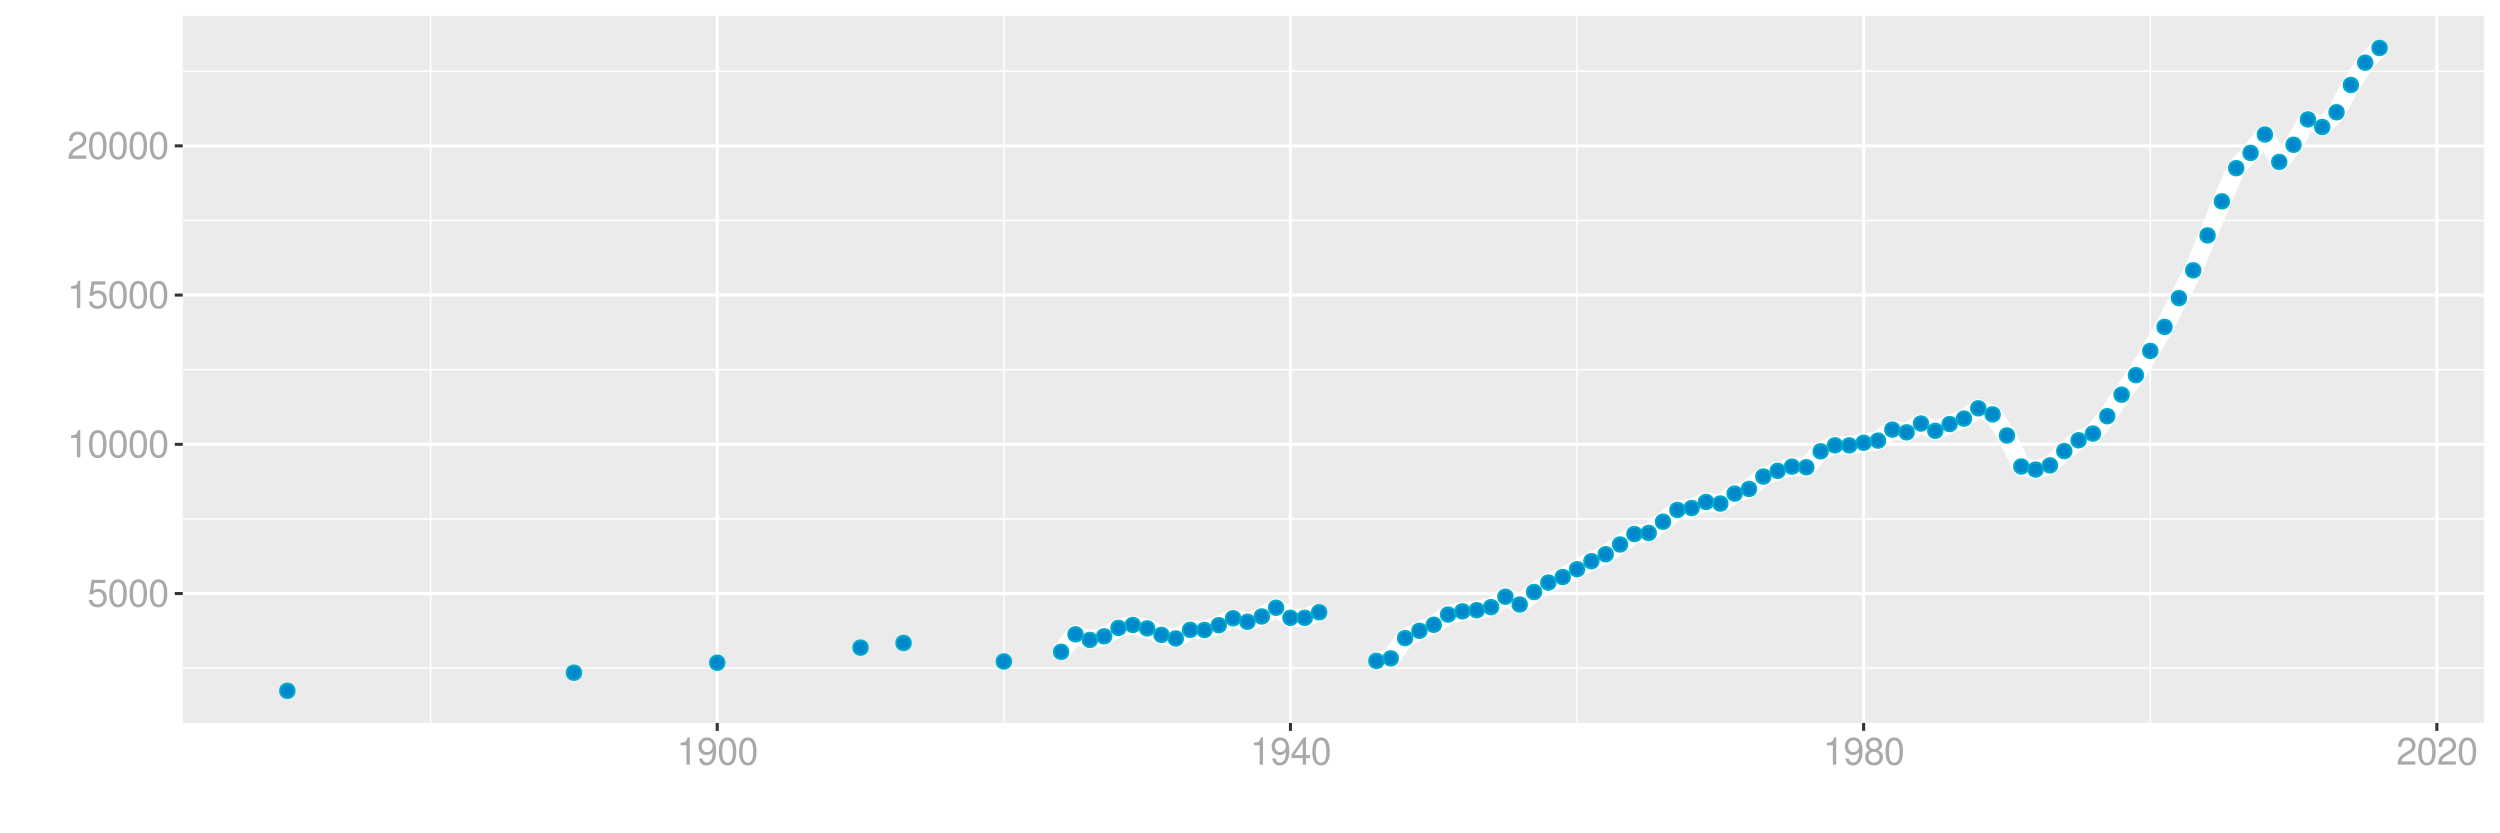 <?xml version="1.0" encoding="UTF-8"?>
<svg xmlns="http://www.w3.org/2000/svg" xmlns:xlink="http://www.w3.org/1999/xlink" width="864pt" height="288pt" viewBox="0 0 864 288" version="1.1">
<defs>
<g>
<symbol overflow="visible" id="glyph0-0">
<path style="stroke:none;" d=""/>
</symbol>
<symbol overflow="visible" id="glyph0-1">
<path style="stroke:none;" d="M 6.188 -9.219 L 1.438 -9.219 L 0.734 -4.203 L 1.797 -4.203 C 2.328 -4.844 2.766 -5.062 3.5 -5.062 C 4.734 -5.062 5.5 -4.219 5.5 -2.844 C 5.5 -1.516 4.734 -0.719 3.484 -0.719 C 2.484 -0.719 1.875 -1.219 1.594 -2.266 L 0.453 -2.266 C 0.609 -1.516 0.734 -1.141 1.016 -0.812 C 1.531 -0.109 2.469 0.297 3.516 0.297 C 5.375 0.297 6.672 -1.047 6.672 -3 C 6.672 -4.828 5.453 -6.078 3.688 -6.078 C 3.047 -6.078 2.516 -5.906 1.984 -5.516 L 2.359 -8.094 L 6.188 -8.094 Z M 6.188 -9.219 "/>
</symbol>
<symbol overflow="visible" id="glyph0-2">
<path style="stroke:none;" d="M 3.578 -9.406 C 2.719 -9.406 1.938 -9.016 1.453 -8.375 C 0.859 -7.547 0.562 -6.297 0.562 -4.547 C 0.562 -1.375 1.594 0.297 3.578 0.297 C 5.531 0.297 6.594 -1.375 6.594 -4.469 C 6.594 -6.297 6.312 -7.516 5.688 -8.375 C 5.219 -9.016 4.453 -9.406 3.578 -9.406 Z M 3.578 -8.391 C 4.812 -8.391 5.422 -7.125 5.422 -4.578 C 5.422 -1.891 4.828 -0.656 3.547 -0.656 C 2.344 -0.656 1.734 -1.953 1.734 -4.531 C 1.734 -7.125 2.344 -8.391 3.578 -8.391 Z M 3.578 -8.391 "/>
</symbol>
<symbol overflow="visible" id="glyph0-3">
<path style="stroke:none;" d="M 3.359 -6.688 L 3.359 0 L 4.516 0 L 4.516 -9.406 L 3.75 -9.406 C 3.359 -7.953 3.094 -7.766 1.328 -7.531 L 1.328 -6.688 Z M 3.359 -6.688 "/>
</symbol>
<symbol overflow="visible" id="glyph0-4">
<path style="stroke:none;" d="M 6.578 -1.125 L 1.734 -1.125 C 1.844 -1.906 2.266 -2.406 3.391 -3.094 L 4.688 -3.828 C 5.984 -4.531 6.641 -5.5 6.641 -6.656 C 6.641 -7.438 6.328 -8.156 5.781 -8.672 C 5.234 -9.172 4.562 -9.406 3.688 -9.406 C 2.516 -9.406 1.656 -8.984 1.141 -8.172 C 0.812 -7.688 0.672 -7.094 0.656 -6.156 L 1.797 -6.156 C 1.828 -6.781 1.906 -7.156 2.062 -7.469 C 2.359 -8.047 2.969 -8.391 3.656 -8.391 C 4.688 -8.391 5.469 -7.641 5.469 -6.625 C 5.469 -5.875 5.047 -5.219 4.219 -4.766 L 3.031 -4.062 C 1.109 -2.953 0.547 -2.062 0.438 -0.016 L 6.578 -0.016 Z M 6.578 -1.125 "/>
</symbol>
<symbol overflow="visible" id="glyph0-5">
<path style="stroke:none;" d="M 0.688 -2.141 C 0.906 -0.609 1.891 0.297 3.297 0.297 C 4.328 0.297 5.234 -0.188 5.781 -1.047 C 6.359 -1.969 6.609 -3.109 6.609 -4.812 C 6.609 -6.391 6.391 -7.391 5.844 -8.234 C 5.328 -9 4.531 -9.406 3.516 -9.406 C 1.75 -9.406 0.5 -8.094 0.5 -6.266 C 0.5 -4.531 1.656 -3.312 3.328 -3.312 C 4.203 -3.312 4.844 -3.625 5.438 -4.344 C 5.422 -2 4.688 -0.719 3.375 -0.719 C 2.578 -0.719 2.016 -1.234 1.828 -2.141 Z M 3.5 -8.391 C 4.562 -8.391 5.375 -7.5 5.375 -6.297 C 5.375 -5.141 4.594 -4.328 3.453 -4.328 C 2.359 -4.328 1.656 -5.109 1.656 -6.359 C 1.656 -7.547 2.438 -8.391 3.5 -8.391 Z M 3.5 -8.391 "/>
</symbol>
<symbol overflow="visible" id="glyph0-6">
<path style="stroke:none;" d="M 4.25 -2.281 L 4.25 0 L 5.391 0 L 5.391 -2.281 L 6.766 -2.281 L 6.766 -3.297 L 5.391 -3.297 L 5.391 -9.406 L 4.547 -9.406 L 0.359 -3.484 L 0.359 -2.281 Z M 4.25 -3.297 L 1.359 -3.297 L 4.25 -7.453 Z M 4.25 -3.297 "/>
</symbol>
<symbol overflow="visible" id="glyph0-7">
<path style="stroke:none;" d="M 5.078 -4.953 C 6.047 -5.531 6.344 -6 6.344 -6.891 C 6.344 -8.375 5.219 -9.406 3.578 -9.406 C 1.953 -9.406 0.812 -8.375 0.812 -6.906 C 0.812 -6 1.109 -5.547 2.047 -4.953 C 1 -4.422 0.484 -3.656 0.484 -2.609 C 0.484 -0.891 1.734 0.297 3.578 0.297 C 5.391 0.297 6.672 -0.891 6.672 -2.609 C 6.672 -3.656 6.156 -4.422 5.078 -4.953 Z M 3.578 -8.391 C 4.547 -8.391 5.172 -7.797 5.172 -6.859 C 5.172 -5.984 4.531 -5.391 3.578 -5.391 C 2.594 -5.391 1.969 -5.984 1.969 -6.891 C 1.969 -7.797 2.594 -8.391 3.578 -8.391 Z M 3.578 -4.438 C 4.719 -4.438 5.5 -3.672 5.5 -2.594 C 5.5 -1.453 4.734 -0.719 3.547 -0.719 C 2.438 -0.719 1.656 -1.484 1.656 -2.578 C 1.656 -3.688 2.422 -4.438 3.578 -4.438 Z M 3.578 -4.438 "/>
</symbol>
</g>
<clipPath id="clip1">
  <path d="M 63.152 5.48 L 858.523 5.48 L 858.523 249.852 L 63.152 249.852 Z M 63.152 5.48 "/>
</clipPath>
<clipPath id="clip2">
  <path d="M 63.152 230 L 858.523 230 L 858.523 232 L 63.152 232 Z M 63.152 230 "/>
</clipPath>
<clipPath id="clip3">
  <path d="M 63.152 179 L 858.523 179 L 858.523 180 L 63.152 180 Z M 63.152 179 "/>
</clipPath>
<clipPath id="clip4">
  <path d="M 63.152 127 L 858.523 127 L 858.523 129 L 63.152 129 Z M 63.152 127 "/>
</clipPath>
<clipPath id="clip5">
  <path d="M 63.152 75 L 858.523 75 L 858.523 77 L 63.152 77 Z M 63.152 75 "/>
</clipPath>
<clipPath id="clip6">
  <path d="M 63.152 24 L 858.523 24 L 858.523 25 L 63.152 25 Z M 63.152 24 "/>
</clipPath>
<clipPath id="clip7">
  <path d="M 148 5.48 L 150 5.48 L 150 249.852 L 148 249.852 Z M 148 5.48 "/>
</clipPath>
<clipPath id="clip8">
  <path d="M 346 5.48 L 348 5.48 L 348 249.852 L 346 249.852 Z M 346 5.48 "/>
</clipPath>
<clipPath id="clip9">
  <path d="M 544 5.48 L 546 5.48 L 546 249.852 L 544 249.852 Z M 544 5.48 "/>
</clipPath>
<clipPath id="clip10">
  <path d="M 742 5.48 L 744 5.48 L 744 249.852 L 742 249.852 Z M 742 5.48 "/>
</clipPath>
<clipPath id="clip11">
  <path d="M 63.152 204 L 858.523 204 L 858.523 206 L 63.152 206 Z M 63.152 204 "/>
</clipPath>
<clipPath id="clip12">
  <path d="M 63.152 153 L 858.523 153 L 858.523 155 L 63.152 155 Z M 63.152 153 "/>
</clipPath>
<clipPath id="clip13">
  <path d="M 63.152 101 L 858.523 101 L 858.523 103 L 63.152 103 Z M 63.152 101 "/>
</clipPath>
<clipPath id="clip14">
  <path d="M 63.152 49 L 858.523 49 L 858.523 51 L 63.152 51 Z M 63.152 49 "/>
</clipPath>
<clipPath id="clip15">
  <path d="M 247 5.48 L 249 5.48 L 249 249.852 L 247 249.852 Z M 247 5.48 "/>
</clipPath>
<clipPath id="clip16">
  <path d="M 445 5.48 L 447 5.48 L 447 249.852 L 445 249.852 Z M 445 5.48 "/>
</clipPath>
<clipPath id="clip17">
  <path d="M 643 5.48 L 645 5.48 L 645 249.852 L 643 249.852 Z M 643 5.48 "/>
</clipPath>
<clipPath id="clip18">
  <path d="M 841 5.48 L 843 5.48 L 843 249.852 L 841 249.852 Z M 841 5.48 "/>
</clipPath>
</defs>
<g id="surface49081">
<rect x="0" y="0" width="864" height="288" style="fill:rgb(100%,100%,100%);fill-opacity:1;stroke:none;"/>
<rect x="0" y="0" width="864" height="288" style="fill:rgb(100%,100%,100%);fill-opacity:1;stroke:none;"/>
<path style="fill:none;stroke-width:1.067;stroke-linecap:round;stroke-linejoin:round;stroke:rgb(100%,100%,100%);stroke-opacity:1;stroke-miterlimit:10;" d="M 0 288 L 864 288 L 864 0 L 0 0 Z M 0 288 "/>
<g clip-path="url(#clip1)" clip-rule="nonzero">
<path style=" stroke:none;fill-rule:nonzero;fill:rgb(92.157%,92.157%,92.157%);fill-opacity:1;" d="M 63.152 249.848 L 858.523 249.848 L 858.523 5.477 L 63.152 5.477 Z M 63.152 249.848 "/>
</g>
<g clip-path="url(#clip2)" clip-rule="nonzero">
<path style="fill:none;stroke-width:0.533;stroke-linecap:butt;stroke-linejoin:round;stroke:rgb(100%,100%,100%);stroke-opacity:1;stroke-miterlimit:10;" d="M 63.152 230.914 L 858.52 230.914 "/>
</g>
<g clip-path="url(#clip3)" clip-rule="nonzero">
<path style="fill:none;stroke-width:0.533;stroke-linecap:butt;stroke-linejoin:round;stroke:rgb(100%,100%,100%);stroke-opacity:1;stroke-miterlimit:10;" d="M 63.152 179.34 L 858.52 179.34 "/>
</g>
<g clip-path="url(#clip4)" clip-rule="nonzero">
<path style="fill:none;stroke-width:0.533;stroke-linecap:butt;stroke-linejoin:round;stroke:rgb(100%,100%,100%);stroke-opacity:1;stroke-miterlimit:10;" d="M 63.152 127.766 L 858.52 127.766 "/>
</g>
<g clip-path="url(#clip5)" clip-rule="nonzero">
<path style="fill:none;stroke-width:0.533;stroke-linecap:butt;stroke-linejoin:round;stroke:rgb(100%,100%,100%);stroke-opacity:1;stroke-miterlimit:10;" d="M 63.152 76.195 L 858.52 76.195 "/>
</g>
<g clip-path="url(#clip6)" clip-rule="nonzero">
<path style="fill:none;stroke-width:0.533;stroke-linecap:butt;stroke-linejoin:round;stroke:rgb(100%,100%,100%);stroke-opacity:1;stroke-miterlimit:10;" d="M 63.152 24.621 L 858.52 24.621 "/>
</g>
<g clip-path="url(#clip7)" clip-rule="nonzero">
<path style="fill:none;stroke-width:0.533;stroke-linecap:butt;stroke-linejoin:round;stroke:rgb(100%,100%,100%);stroke-opacity:1;stroke-miterlimit:10;" d="M 148.828 249.848 L 148.828 5.48 "/>
</g>
<g clip-path="url(#clip8)" clip-rule="nonzero">
<path style="fill:none;stroke-width:0.533;stroke-linecap:butt;stroke-linejoin:round;stroke:rgb(100%,100%,100%);stroke-opacity:1;stroke-miterlimit:10;" d="M 346.93 249.848 L 346.93 5.48 "/>
</g>
<g clip-path="url(#clip9)" clip-rule="nonzero">
<path style="fill:none;stroke-width:0.533;stroke-linecap:butt;stroke-linejoin:round;stroke:rgb(100%,100%,100%);stroke-opacity:1;stroke-miterlimit:10;" d="M 545.027 249.848 L 545.027 5.48 "/>
</g>
<g clip-path="url(#clip10)" clip-rule="nonzero">
<path style="fill:none;stroke-width:0.533;stroke-linecap:butt;stroke-linejoin:round;stroke:rgb(100%,100%,100%);stroke-opacity:1;stroke-miterlimit:10;" d="M 743.129 249.848 L 743.129 5.48 "/>
</g>
<g clip-path="url(#clip11)" clip-rule="nonzero">
<path style="fill:none;stroke-width:1.067;stroke-linecap:butt;stroke-linejoin:round;stroke:rgb(100%,100%,100%);stroke-opacity:1;stroke-miterlimit:10;" d="M 63.152 205.125 L 858.52 205.125 "/>
</g>
<g clip-path="url(#clip12)" clip-rule="nonzero">
<path style="fill:none;stroke-width:1.067;stroke-linecap:butt;stroke-linejoin:round;stroke:rgb(100%,100%,100%);stroke-opacity:1;stroke-miterlimit:10;" d="M 63.152 153.555 L 858.52 153.555 "/>
</g>
<g clip-path="url(#clip13)" clip-rule="nonzero">
<path style="fill:none;stroke-width:1.067;stroke-linecap:butt;stroke-linejoin:round;stroke:rgb(100%,100%,100%);stroke-opacity:1;stroke-miterlimit:10;" d="M 63.152 101.98 L 858.52 101.98 "/>
</g>
<g clip-path="url(#clip14)" clip-rule="nonzero">
<path style="fill:none;stroke-width:1.067;stroke-linecap:butt;stroke-linejoin:round;stroke:rgb(100%,100%,100%);stroke-opacity:1;stroke-miterlimit:10;" d="M 63.152 50.41 L 858.52 50.41 "/>
</g>
<g clip-path="url(#clip15)" clip-rule="nonzero">
<path style="fill:none;stroke-width:1.067;stroke-linecap:butt;stroke-linejoin:round;stroke:rgb(100%,100%,100%);stroke-opacity:1;stroke-miterlimit:10;" d="M 247.879 249.848 L 247.879 5.48 "/>
</g>
<g clip-path="url(#clip16)" clip-rule="nonzero">
<path style="fill:none;stroke-width:1.067;stroke-linecap:butt;stroke-linejoin:round;stroke:rgb(100%,100%,100%);stroke-opacity:1;stroke-miterlimit:10;" d="M 445.977 249.848 L 445.977 5.48 "/>
</g>
<g clip-path="url(#clip17)" clip-rule="nonzero">
<path style="fill:none;stroke-width:1.067;stroke-linecap:butt;stroke-linejoin:round;stroke:rgb(100%,100%,100%);stroke-opacity:1;stroke-miterlimit:10;" d="M 644.078 249.848 L 644.078 5.48 "/>
</g>
<g clip-path="url(#clip18)" clip-rule="nonzero">
<path style="fill:none;stroke-width:1.067;stroke-linecap:butt;stroke-linejoin:round;stroke:rgb(100%,100%,100%);stroke-opacity:1;stroke-miterlimit:10;" d="M 842.176 249.848 L 842.176 5.48 "/>
</g>
<path style="fill:none;stroke-width:6.402;stroke-linecap:butt;stroke-linejoin:round;stroke:rgb(100%,100%,100%);stroke-opacity:1;stroke-miterlimit:10;" d="M 366.738 225.262 L 371.691 219.227 L 376.645 221.156 L 381.598 219.918 L 386.547 217 L 391.5 215.988 L 396.453 217.176 L 401.406 219.414 L 406.359 220.66 L 411.312 217.668 L 416.262 217.73 L 421.215 216.07 L 426.168 213.656 L 431.121 214.895 L 436.074 213.047 L 441.027 210.035 L 445.977 213.523 L 450.93 213.523 L 455.883 211.605 "/>
<path style="fill:none;stroke-width:6.402;stroke-linecap:butt;stroke-linejoin:round;stroke:rgb(100%,100%,100%);stroke-opacity:1;stroke-miterlimit:10;" d="M 475.691 228.406 L 480.645 227.531 L 485.598 220.527 L 490.551 218 L 495.504 215.926 L 500.457 212.387 L 505.406 211.285 L 510.359 210.891 L 515.312 209.84 L 520.266 206.219 L 525.219 208.922 L 530.172 204.602 L 535.121 201.34 L 540.074 199.422 L 545.027 196.711 L 549.98 193.957 L 554.934 191.562 L 559.887 188.168 L 564.84 184.559 L 569.789 184.199 L 574.742 180.309 L 579.695 176.234 L 584.648 175.574 L 589.602 173.473 L 594.555 174.027 L 599.504 170.582 L 604.457 168.973 L 609.41 164.695 L 614.363 162.723 L 619.316 161.258 L 624.27 161.484 L 629.219 155.977 L 634.172 153.895 L 639.125 153.926 L 644.078 153.016 L 649.031 152.285 L 653.984 148.469 L 658.934 149.418 L 663.887 146.375 L 668.84 148.891 L 673.793 146.562 L 678.746 144.672 L 683.699 141.105 L 688.648 143.207 L 693.602 150.5 L 698.555 161.23 L 703.508 162.281 L 708.461 160.832 L 713.414 155.902 L 718.363 152.164 L 723.316 149.848 L 728.27 143.836 L 733.223 136.402 L 738.176 129.656 L 743.129 121.277 L 748.078 112.98 L 753.031 103.02 L 757.984 93.422 L 762.938 81.363 L 767.891 69.586 L 772.844 58.113 L 777.797 52.844 L 782.746 46.484 L 787.699 55.969 L 792.652 50.035 L 797.605 41.27 L 802.559 43.898 L 807.512 38.793 L 812.461 29.367 L 817.414 21.652 L 822.367 16.586 "/>
<path style="fill-rule:nonzero;fill:rgb(0%,53.333%,80%);fill-opacity:1;stroke-width:0.709;stroke-linecap:round;stroke-linejoin:round;stroke:rgb(0%,66.667%,80%);stroke-opacity:1;stroke-miterlimit:10;" d="M 101.793 238.742 C 101.793 242.059 96.816 242.059 96.816 238.742 C 96.816 235.426 101.793 235.426 101.793 238.742 "/>
<path style="fill-rule:nonzero;fill:rgb(0%,53.333%,80%);fill-opacity:1;stroke-width:0.709;stroke-linecap:round;stroke-linejoin:round;stroke:rgb(0%,66.667%,80%);stroke-opacity:1;stroke-miterlimit:10;" d="M 200.844 232.48 C 200.844 235.797 195.867 235.797 195.867 232.48 C 195.867 229.164 200.844 229.164 200.844 232.48 "/>
<path style="fill-rule:nonzero;fill:rgb(0%,53.333%,80%);fill-opacity:1;stroke-width:0.709;stroke-linecap:round;stroke-linejoin:round;stroke:rgb(0%,66.667%,80%);stroke-opacity:1;stroke-miterlimit:10;" d="M 250.367 229.047 C 250.367 232.363 245.391 232.363 245.391 229.047 C 245.391 225.727 250.367 225.727 250.367 229.047 "/>
<path style="fill-rule:nonzero;fill:rgb(0%,53.333%,80%);fill-opacity:1;stroke-width:0.709;stroke-linecap:round;stroke-linejoin:round;stroke:rgb(0%,66.667%,80%);stroke-opacity:1;stroke-miterlimit:10;" d="M 299.891 223.816 C 299.891 227.133 294.914 227.133 294.914 223.816 C 294.914 220.5 299.891 220.5 299.891 223.816 "/>
<path style="fill-rule:nonzero;fill:rgb(0%,53.333%,80%);fill-opacity:1;stroke-width:0.709;stroke-linecap:round;stroke-linejoin:round;stroke:rgb(0%,66.667%,80%);stroke-opacity:1;stroke-miterlimit:10;" d="M 314.75 222.207 C 314.75 225.523 309.773 225.523 309.773 222.207 C 309.773 218.891 314.75 218.891 314.75 222.207 "/>
<path style="fill-rule:nonzero;fill:rgb(0%,53.333%,80%);fill-opacity:1;stroke-width:0.709;stroke-linecap:round;stroke-linejoin:round;stroke:rgb(0%,66.667%,80%);stroke-opacity:1;stroke-miterlimit:10;" d="M 349.418 228.602 C 349.418 231.922 344.441 231.922 344.441 228.602 C 344.441 225.285 349.418 225.285 349.418 228.602 "/>
<path style="fill-rule:nonzero;fill:rgb(0%,53.333%,80%);fill-opacity:1;stroke-width:0.709;stroke-linecap:round;stroke-linejoin:round;stroke:rgb(0%,66.667%,80%);stroke-opacity:1;stroke-miterlimit:10;" d="M 369.227 225.262 C 369.227 228.578 364.25 228.578 364.25 225.262 C 364.25 221.941 369.227 221.941 369.227 225.262 "/>
<path style="fill-rule:nonzero;fill:rgb(0%,53.333%,80%);fill-opacity:1;stroke-width:0.709;stroke-linecap:round;stroke-linejoin:round;stroke:rgb(0%,66.667%,80%);stroke-opacity:1;stroke-miterlimit:10;" d="M 374.18 219.227 C 374.18 222.543 369.203 222.543 369.203 219.227 C 369.203 215.91 374.18 215.91 374.18 219.227 "/>
<path style="fill-rule:nonzero;fill:rgb(0%,53.333%,80%);fill-opacity:1;stroke-width:0.709;stroke-linecap:round;stroke-linejoin:round;stroke:rgb(0%,66.667%,80%);stroke-opacity:1;stroke-miterlimit:10;" d="M 379.133 221.156 C 379.133 224.473 374.156 224.473 374.156 221.156 C 374.156 217.836 379.133 217.836 379.133 221.156 "/>
<path style="fill-rule:nonzero;fill:rgb(0%,53.333%,80%);fill-opacity:1;stroke-width:0.709;stroke-linecap:round;stroke-linejoin:round;stroke:rgb(0%,66.667%,80%);stroke-opacity:1;stroke-miterlimit:10;" d="M 384.086 219.918 C 384.086 223.234 379.109 223.234 379.109 219.918 C 379.109 216.602 384.086 216.602 384.086 219.918 "/>
<path style="fill-rule:nonzero;fill:rgb(0%,53.333%,80%);fill-opacity:1;stroke-width:0.709;stroke-linecap:round;stroke-linejoin:round;stroke:rgb(0%,66.667%,80%);stroke-opacity:1;stroke-miterlimit:10;" d="M 389.035 217 C 389.035 220.316 384.059 220.316 384.059 217 C 384.059 213.68 389.035 213.68 389.035 217 "/>
<path style="fill-rule:nonzero;fill:rgb(0%,53.333%,80%);fill-opacity:1;stroke-width:0.709;stroke-linecap:round;stroke-linejoin:round;stroke:rgb(0%,66.667%,80%);stroke-opacity:1;stroke-miterlimit:10;" d="M 393.988 215.988 C 393.988 219.305 389.012 219.305 389.012 215.988 C 389.012 212.672 393.988 212.672 393.988 215.988 "/>
<path style="fill-rule:nonzero;fill:rgb(0%,53.333%,80%);fill-opacity:1;stroke-width:0.709;stroke-linecap:round;stroke-linejoin:round;stroke:rgb(0%,66.667%,80%);stroke-opacity:1;stroke-miterlimit:10;" d="M 398.941 217.176 C 398.941 220.492 393.965 220.492 393.965 217.176 C 393.965 213.855 398.941 213.855 398.941 217.176 "/>
<path style="fill-rule:nonzero;fill:rgb(0%,53.333%,80%);fill-opacity:1;stroke-width:0.709;stroke-linecap:round;stroke-linejoin:round;stroke:rgb(0%,66.667%,80%);stroke-opacity:1;stroke-miterlimit:10;" d="M 403.895 219.414 C 403.895 222.73 398.918 222.73 398.918 219.414 C 398.918 216.094 403.895 216.094 403.895 219.414 "/>
<path style="fill-rule:nonzero;fill:rgb(0%,53.333%,80%);fill-opacity:1;stroke-width:0.709;stroke-linecap:round;stroke-linejoin:round;stroke:rgb(0%,66.667%,80%);stroke-opacity:1;stroke-miterlimit:10;" d="M 408.848 220.66 C 408.848 223.977 403.871 223.977 403.871 220.66 C 403.871 217.344 408.848 217.344 408.848 220.66 "/>
<path style="fill-rule:nonzero;fill:rgb(0%,53.333%,80%);fill-opacity:1;stroke-width:0.709;stroke-linecap:round;stroke-linejoin:round;stroke:rgb(0%,66.667%,80%);stroke-opacity:1;stroke-miterlimit:10;" d="M 413.801 217.668 C 413.801 220.988 408.824 220.988 408.824 217.668 C 408.824 214.352 413.801 214.352 413.801 217.668 "/>
<path style="fill-rule:nonzero;fill:rgb(0%,53.333%,80%);fill-opacity:1;stroke-width:0.709;stroke-linecap:round;stroke-linejoin:round;stroke:rgb(0%,66.667%,80%);stroke-opacity:1;stroke-miterlimit:10;" d="M 418.75 217.73 C 418.75 221.047 413.773 221.047 413.773 217.73 C 413.773 214.414 418.75 214.414 418.75 217.73 "/>
<path style="fill-rule:nonzero;fill:rgb(0%,53.333%,80%);fill-opacity:1;stroke-width:0.709;stroke-linecap:round;stroke-linejoin:round;stroke:rgb(0%,66.667%,80%);stroke-opacity:1;stroke-miterlimit:10;" d="M 423.703 216.07 C 423.703 219.387 418.727 219.387 418.727 216.07 C 418.727 212.754 423.703 212.754 423.703 216.07 "/>
<path style="fill-rule:nonzero;fill:rgb(0%,53.333%,80%);fill-opacity:1;stroke-width:0.709;stroke-linecap:round;stroke-linejoin:round;stroke:rgb(0%,66.667%,80%);stroke-opacity:1;stroke-miterlimit:10;" d="M 428.656 213.656 C 428.656 216.973 423.68 216.973 423.68 213.656 C 423.68 210.34 428.656 210.34 428.656 213.656 "/>
<path style="fill-rule:nonzero;fill:rgb(0%,53.333%,80%);fill-opacity:1;stroke-width:0.709;stroke-linecap:round;stroke-linejoin:round;stroke:rgb(0%,66.667%,80%);stroke-opacity:1;stroke-miterlimit:10;" d="M 433.609 214.895 C 433.609 218.211 428.633 218.211 428.633 214.895 C 428.633 211.578 433.609 211.578 433.609 214.895 "/>
<path style="fill-rule:nonzero;fill:rgb(0%,53.333%,80%);fill-opacity:1;stroke-width:0.709;stroke-linecap:round;stroke-linejoin:round;stroke:rgb(0%,66.667%,80%);stroke-opacity:1;stroke-miterlimit:10;" d="M 438.562 213.047 C 438.562 216.367 433.586 216.367 433.586 213.047 C 433.586 209.73 438.562 209.73 438.562 213.047 "/>
<path style="fill-rule:nonzero;fill:rgb(0%,53.333%,80%);fill-opacity:1;stroke-width:0.709;stroke-linecap:round;stroke-linejoin:round;stroke:rgb(0%,66.667%,80%);stroke-opacity:1;stroke-miterlimit:10;" d="M 443.516 210.035 C 443.516 213.355 438.539 213.355 438.539 210.035 C 438.539 206.719 443.516 206.719 443.516 210.035 "/>
<path style="fill-rule:nonzero;fill:rgb(0%,53.333%,80%);fill-opacity:1;stroke-width:0.709;stroke-linecap:round;stroke-linejoin:round;stroke:rgb(0%,66.667%,80%);stroke-opacity:1;stroke-miterlimit:10;" d="M 448.465 213.523 C 448.465 216.84 443.488 216.84 443.488 213.523 C 443.488 210.203 448.465 210.203 448.465 213.523 "/>
<path style="fill-rule:nonzero;fill:rgb(0%,53.333%,80%);fill-opacity:1;stroke-width:0.709;stroke-linecap:round;stroke-linejoin:round;stroke:rgb(0%,66.667%,80%);stroke-opacity:1;stroke-miterlimit:10;" d="M 453.418 213.523 C 453.418 216.84 448.441 216.84 448.441 213.523 C 448.441 210.203 453.418 210.203 453.418 213.523 "/>
<path style="fill-rule:nonzero;fill:rgb(0%,53.333%,80%);fill-opacity:1;stroke-width:0.709;stroke-linecap:round;stroke-linejoin:round;stroke:rgb(0%,66.667%,80%);stroke-opacity:1;stroke-miterlimit:10;" d="M 458.371 211.605 C 458.371 214.922 453.395 214.922 453.395 211.605 C 453.395 208.285 458.371 208.285 458.371 211.605 "/>
<path style="fill-rule:nonzero;fill:rgb(0%,53.333%,80%);fill-opacity:1;stroke-width:0.709;stroke-linecap:round;stroke-linejoin:round;stroke:rgb(0%,66.667%,80%);stroke-opacity:1;stroke-miterlimit:10;" d="M 478.18 228.406 C 478.18 231.723 473.203 231.723 473.203 228.406 C 473.203 225.09 478.18 225.09 478.18 228.406 "/>
<path style="fill-rule:nonzero;fill:rgb(0%,53.333%,80%);fill-opacity:1;stroke-width:0.709;stroke-linecap:round;stroke-linejoin:round;stroke:rgb(0%,66.667%,80%);stroke-opacity:1;stroke-miterlimit:10;" d="M 483.133 227.531 C 483.133 230.848 478.156 230.848 478.156 227.531 C 478.156 224.211 483.133 224.211 483.133 227.531 "/>
<path style="fill-rule:nonzero;fill:rgb(0%,53.333%,80%);fill-opacity:1;stroke-width:0.709;stroke-linecap:round;stroke-linejoin:round;stroke:rgb(0%,66.667%,80%);stroke-opacity:1;stroke-miterlimit:10;" d="M 488.086 220.527 C 488.086 223.844 483.109 223.844 483.109 220.527 C 483.109 217.207 488.086 217.207 488.086 220.527 "/>
<path style="fill-rule:nonzero;fill:rgb(0%,53.333%,80%);fill-opacity:1;stroke-width:0.709;stroke-linecap:round;stroke-linejoin:round;stroke:rgb(0%,66.667%,80%);stroke-opacity:1;stroke-miterlimit:10;" d="M 493.039 218 C 493.039 221.316 488.062 221.316 488.062 218 C 488.062 214.68 493.039 214.68 493.039 218 "/>
<path style="fill-rule:nonzero;fill:rgb(0%,53.333%,80%);fill-opacity:1;stroke-width:0.709;stroke-linecap:round;stroke-linejoin:round;stroke:rgb(0%,66.667%,80%);stroke-opacity:1;stroke-miterlimit:10;" d="M 497.992 215.926 C 497.992 219.242 493.016 219.242 493.016 215.926 C 493.016 212.609 497.992 212.609 497.992 215.926 "/>
<path style="fill-rule:nonzero;fill:rgb(0%,53.333%,80%);fill-opacity:1;stroke-width:0.709;stroke-linecap:round;stroke-linejoin:round;stroke:rgb(0%,66.667%,80%);stroke-opacity:1;stroke-miterlimit:10;" d="M 502.945 212.387 C 502.945 215.707 497.969 215.707 497.969 212.387 C 497.969 209.07 502.945 209.07 502.945 212.387 "/>
<path style="fill-rule:nonzero;fill:rgb(0%,53.333%,80%);fill-opacity:1;stroke-width:0.709;stroke-linecap:round;stroke-linejoin:round;stroke:rgb(0%,66.667%,80%);stroke-opacity:1;stroke-miterlimit:10;" d="M 507.895 211.285 C 507.895 214.602 502.918 214.602 502.918 211.285 C 502.918 207.965 507.895 207.965 507.895 211.285 "/>
<path style="fill-rule:nonzero;fill:rgb(0%,53.333%,80%);fill-opacity:1;stroke-width:0.709;stroke-linecap:round;stroke-linejoin:round;stroke:rgb(0%,66.667%,80%);stroke-opacity:1;stroke-miterlimit:10;" d="M 512.848 210.891 C 512.848 214.211 507.871 214.211 507.871 210.891 C 507.871 207.574 512.848 207.574 512.848 210.891 "/>
<path style="fill-rule:nonzero;fill:rgb(0%,53.333%,80%);fill-opacity:1;stroke-width:0.709;stroke-linecap:round;stroke-linejoin:round;stroke:rgb(0%,66.667%,80%);stroke-opacity:1;stroke-miterlimit:10;" d="M 517.801 209.84 C 517.801 213.156 512.824 213.156 512.824 209.84 C 512.824 206.523 517.801 206.523 517.801 209.84 "/>
<path style="fill-rule:nonzero;fill:rgb(0%,53.333%,80%);fill-opacity:1;stroke-width:0.709;stroke-linecap:round;stroke-linejoin:round;stroke:rgb(0%,66.667%,80%);stroke-opacity:1;stroke-miterlimit:10;" d="M 522.754 206.219 C 522.754 209.539 517.777 209.539 517.777 206.219 C 517.777 202.902 522.754 202.902 522.754 206.219 "/>
<path style="fill-rule:nonzero;fill:rgb(0%,53.333%,80%);fill-opacity:1;stroke-width:0.709;stroke-linecap:round;stroke-linejoin:round;stroke:rgb(0%,66.667%,80%);stroke-opacity:1;stroke-miterlimit:10;" d="M 527.707 208.922 C 527.707 212.238 522.73 212.238 522.73 208.922 C 522.73 205.605 527.707 205.605 527.707 208.922 "/>
<path style="fill-rule:nonzero;fill:rgb(0%,53.333%,80%);fill-opacity:1;stroke-width:0.709;stroke-linecap:round;stroke-linejoin:round;stroke:rgb(0%,66.667%,80%);stroke-opacity:1;stroke-miterlimit:10;" d="M 532.66 204.602 C 532.66 207.918 527.684 207.918 527.684 204.602 C 527.684 201.281 532.66 201.281 532.66 204.602 "/>
<path style="fill-rule:nonzero;fill:rgb(0%,53.333%,80%);fill-opacity:1;stroke-width:0.709;stroke-linecap:round;stroke-linejoin:round;stroke:rgb(0%,66.667%,80%);stroke-opacity:1;stroke-miterlimit:10;" d="M 537.609 201.34 C 537.609 204.66 532.633 204.66 532.633 201.34 C 532.633 198.023 537.609 198.023 537.609 201.34 "/>
<path style="fill-rule:nonzero;fill:rgb(0%,53.333%,80%);fill-opacity:1;stroke-width:0.709;stroke-linecap:round;stroke-linejoin:round;stroke:rgb(0%,66.667%,80%);stroke-opacity:1;stroke-miterlimit:10;" d="M 542.562 199.422 C 542.562 202.742 537.586 202.742 537.586 199.422 C 537.586 196.105 542.562 196.105 542.562 199.422 "/>
<path style="fill-rule:nonzero;fill:rgb(0%,53.333%,80%);fill-opacity:1;stroke-width:0.709;stroke-linecap:round;stroke-linejoin:round;stroke:rgb(0%,66.667%,80%);stroke-opacity:1;stroke-miterlimit:10;" d="M 547.516 196.711 C 547.516 200.027 542.539 200.027 542.539 196.711 C 542.539 193.391 547.516 193.391 547.516 196.711 "/>
<path style="fill-rule:nonzero;fill:rgb(0%,53.333%,80%);fill-opacity:1;stroke-width:0.709;stroke-linecap:round;stroke-linejoin:round;stroke:rgb(0%,66.667%,80%);stroke-opacity:1;stroke-miterlimit:10;" d="M 552.469 193.957 C 552.469 197.273 547.492 197.273 547.492 193.957 C 547.492 190.637 552.469 190.637 552.469 193.957 "/>
<path style="fill-rule:nonzero;fill:rgb(0%,53.333%,80%);fill-opacity:1;stroke-width:0.709;stroke-linecap:round;stroke-linejoin:round;stroke:rgb(0%,66.667%,80%);stroke-opacity:1;stroke-miterlimit:10;" d="M 557.422 191.562 C 557.422 194.879 552.445 194.879 552.445 191.562 C 552.445 188.246 557.422 188.246 557.422 191.562 "/>
<path style="fill-rule:nonzero;fill:rgb(0%,53.333%,80%);fill-opacity:1;stroke-width:0.709;stroke-linecap:round;stroke-linejoin:round;stroke:rgb(0%,66.667%,80%);stroke-opacity:1;stroke-miterlimit:10;" d="M 562.375 188.168 C 562.375 191.488 557.398 191.488 557.398 188.168 C 557.398 184.852 562.375 184.852 562.375 188.168 "/>
<path style="fill-rule:nonzero;fill:rgb(0%,53.333%,80%);fill-opacity:1;stroke-width:0.709;stroke-linecap:round;stroke-linejoin:round;stroke:rgb(0%,66.667%,80%);stroke-opacity:1;stroke-miterlimit:10;" d="M 567.328 184.559 C 567.328 187.879 562.352 187.879 562.352 184.559 C 562.352 181.242 567.328 181.242 567.328 184.559 "/>
<path style="fill-rule:nonzero;fill:rgb(0%,53.333%,80%);fill-opacity:1;stroke-width:0.709;stroke-linecap:round;stroke-linejoin:round;stroke:rgb(0%,66.667%,80%);stroke-opacity:1;stroke-miterlimit:10;" d="M 572.277 184.199 C 572.277 187.516 567.301 187.516 567.301 184.199 C 567.301 180.879 572.277 180.879 572.277 184.199 "/>
<path style="fill-rule:nonzero;fill:rgb(0%,53.333%,80%);fill-opacity:1;stroke-width:0.709;stroke-linecap:round;stroke-linejoin:round;stroke:rgb(0%,66.667%,80%);stroke-opacity:1;stroke-miterlimit:10;" d="M 577.23 180.309 C 577.23 183.629 572.254 183.629 572.254 180.309 C 572.254 176.992 577.23 176.992 577.23 180.309 "/>
<path style="fill-rule:nonzero;fill:rgb(0%,53.333%,80%);fill-opacity:1;stroke-width:0.709;stroke-linecap:round;stroke-linejoin:round;stroke:rgb(0%,66.667%,80%);stroke-opacity:1;stroke-miterlimit:10;" d="M 582.184 176.234 C 582.184 179.555 577.207 179.555 577.207 176.234 C 577.207 172.918 582.184 172.918 582.184 176.234 "/>
<path style="fill-rule:nonzero;fill:rgb(0%,53.333%,80%);fill-opacity:1;stroke-width:0.709;stroke-linecap:round;stroke-linejoin:round;stroke:rgb(0%,66.667%,80%);stroke-opacity:1;stroke-miterlimit:10;" d="M 587.137 175.574 C 587.137 178.895 582.16 178.895 582.16 175.574 C 582.16 172.258 587.137 172.258 587.137 175.574 "/>
<path style="fill-rule:nonzero;fill:rgb(0%,53.333%,80%);fill-opacity:1;stroke-width:0.709;stroke-linecap:round;stroke-linejoin:round;stroke:rgb(0%,66.667%,80%);stroke-opacity:1;stroke-miterlimit:10;" d="M 592.09 173.473 C 592.09 176.789 587.113 176.789 587.113 173.473 C 587.113 170.152 592.09 170.152 592.09 173.473 "/>
<path style="fill-rule:nonzero;fill:rgb(0%,53.333%,80%);fill-opacity:1;stroke-width:0.709;stroke-linecap:round;stroke-linejoin:round;stroke:rgb(0%,66.667%,80%);stroke-opacity:1;stroke-miterlimit:10;" d="M 597.043 174.027 C 597.043 177.348 592.066 177.348 592.066 174.027 C 592.066 170.711 597.043 170.711 597.043 174.027 "/>
<path style="fill-rule:nonzero;fill:rgb(0%,53.333%,80%);fill-opacity:1;stroke-width:0.709;stroke-linecap:round;stroke-linejoin:round;stroke:rgb(0%,66.667%,80%);stroke-opacity:1;stroke-miterlimit:10;" d="M 601.992 170.582 C 601.992 173.902 597.016 173.902 597.016 170.582 C 597.016 167.266 601.992 167.266 601.992 170.582 "/>
<path style="fill-rule:nonzero;fill:rgb(0%,53.333%,80%);fill-opacity:1;stroke-width:0.709;stroke-linecap:round;stroke-linejoin:round;stroke:rgb(0%,66.667%,80%);stroke-opacity:1;stroke-miterlimit:10;" d="M 606.945 168.973 C 606.945 172.293 601.969 172.293 601.969 168.973 C 601.969 165.656 606.945 165.656 606.945 168.973 "/>
<path style="fill-rule:nonzero;fill:rgb(0%,53.333%,80%);fill-opacity:1;stroke-width:0.709;stroke-linecap:round;stroke-linejoin:round;stroke:rgb(0%,66.667%,80%);stroke-opacity:1;stroke-miterlimit:10;" d="M 611.898 164.695 C 611.898 168.012 606.922 168.012 606.922 164.695 C 606.922 161.375 611.898 161.375 611.898 164.695 "/>
<path style="fill-rule:nonzero;fill:rgb(0%,53.333%,80%);fill-opacity:1;stroke-width:0.709;stroke-linecap:round;stroke-linejoin:round;stroke:rgb(0%,66.667%,80%);stroke-opacity:1;stroke-miterlimit:10;" d="M 616.852 162.723 C 616.852 166.043 611.875 166.043 611.875 162.723 C 611.875 159.406 616.852 159.406 616.852 162.723 "/>
<path style="fill-rule:nonzero;fill:rgb(0%,53.333%,80%);fill-opacity:1;stroke-width:0.709;stroke-linecap:round;stroke-linejoin:round;stroke:rgb(0%,66.667%,80%);stroke-opacity:1;stroke-miterlimit:10;" d="M 621.805 161.258 C 621.805 164.578 616.828 164.578 616.828 161.258 C 616.828 157.941 621.805 157.941 621.805 161.258 "/>
<path style="fill-rule:nonzero;fill:rgb(0%,53.333%,80%);fill-opacity:1;stroke-width:0.709;stroke-linecap:round;stroke-linejoin:round;stroke:rgb(0%,66.667%,80%);stroke-opacity:1;stroke-miterlimit:10;" d="M 626.758 161.484 C 626.758 164.805 621.781 164.805 621.781 161.484 C 621.781 158.168 626.758 158.168 626.758 161.484 "/>
<path style="fill-rule:nonzero;fill:rgb(0%,53.333%,80%);fill-opacity:1;stroke-width:0.709;stroke-linecap:round;stroke-linejoin:round;stroke:rgb(0%,66.667%,80%);stroke-opacity:1;stroke-miterlimit:10;" d="M 631.707 155.977 C 631.707 159.297 626.73 159.297 626.73 155.977 C 626.73 152.66 631.707 152.66 631.707 155.977 "/>
<path style="fill-rule:nonzero;fill:rgb(0%,53.333%,80%);fill-opacity:1;stroke-width:0.709;stroke-linecap:round;stroke-linejoin:round;stroke:rgb(0%,66.667%,80%);stroke-opacity:1;stroke-miterlimit:10;" d="M 636.66 153.895 C 636.66 157.211 631.684 157.211 631.684 153.895 C 631.684 150.578 636.66 150.578 636.66 153.895 "/>
<path style="fill-rule:nonzero;fill:rgb(0%,53.333%,80%);fill-opacity:1;stroke-width:0.709;stroke-linecap:round;stroke-linejoin:round;stroke:rgb(0%,66.667%,80%);stroke-opacity:1;stroke-miterlimit:10;" d="M 641.613 153.926 C 641.613 157.242 636.637 157.242 636.637 153.926 C 636.637 150.609 641.613 150.609 641.613 153.926 "/>
<path style="fill-rule:nonzero;fill:rgb(0%,53.333%,80%);fill-opacity:1;stroke-width:0.709;stroke-linecap:round;stroke-linejoin:round;stroke:rgb(0%,66.667%,80%);stroke-opacity:1;stroke-miterlimit:10;" d="M 646.566 153.016 C 646.566 156.336 641.59 156.336 641.59 153.016 C 641.59 149.699 646.566 149.699 646.566 153.016 "/>
<path style="fill-rule:nonzero;fill:rgb(0%,53.333%,80%);fill-opacity:1;stroke-width:0.709;stroke-linecap:round;stroke-linejoin:round;stroke:rgb(0%,66.667%,80%);stroke-opacity:1;stroke-miterlimit:10;" d="M 651.52 152.285 C 651.52 155.602 646.543 155.602 646.543 152.285 C 646.543 148.969 651.52 148.969 651.52 152.285 "/>
<path style="fill-rule:nonzero;fill:rgb(0%,53.333%,80%);fill-opacity:1;stroke-width:0.709;stroke-linecap:round;stroke-linejoin:round;stroke:rgb(0%,66.667%,80%);stroke-opacity:1;stroke-miterlimit:10;" d="M 656.473 148.469 C 656.473 151.785 651.496 151.785 651.496 148.469 C 651.496 145.152 656.473 145.152 656.473 148.469 "/>
<path style="fill-rule:nonzero;fill:rgb(0%,53.333%,80%);fill-opacity:1;stroke-width:0.709;stroke-linecap:round;stroke-linejoin:round;stroke:rgb(0%,66.667%,80%);stroke-opacity:1;stroke-miterlimit:10;" d="M 661.422 149.418 C 661.422 152.734 656.445 152.734 656.445 149.418 C 656.445 146.102 661.422 146.102 661.422 149.418 "/>
<path style="fill-rule:nonzero;fill:rgb(0%,53.333%,80%);fill-opacity:1;stroke-width:0.709;stroke-linecap:round;stroke-linejoin:round;stroke:rgb(0%,66.667%,80%);stroke-opacity:1;stroke-miterlimit:10;" d="M 666.375 146.375 C 666.375 149.691 661.398 149.691 661.398 146.375 C 661.398 143.059 666.375 143.059 666.375 146.375 "/>
<path style="fill-rule:nonzero;fill:rgb(0%,53.333%,80%);fill-opacity:1;stroke-width:0.709;stroke-linecap:round;stroke-linejoin:round;stroke:rgb(0%,66.667%,80%);stroke-opacity:1;stroke-miterlimit:10;" d="M 671.328 148.891 C 671.328 152.211 666.352 152.211 666.352 148.891 C 666.352 145.574 671.328 145.574 671.328 148.891 "/>
<path style="fill-rule:nonzero;fill:rgb(0%,53.333%,80%);fill-opacity:1;stroke-width:0.709;stroke-linecap:round;stroke-linejoin:round;stroke:rgb(0%,66.667%,80%);stroke-opacity:1;stroke-miterlimit:10;" d="M 676.281 146.562 C 676.281 149.879 671.305 149.879 671.305 146.562 C 671.305 143.242 676.281 143.242 676.281 146.562 "/>
<path style="fill-rule:nonzero;fill:rgb(0%,53.333%,80%);fill-opacity:1;stroke-width:0.709;stroke-linecap:round;stroke-linejoin:round;stroke:rgb(0%,66.667%,80%);stroke-opacity:1;stroke-miterlimit:10;" d="M 681.234 144.672 C 681.234 147.992 676.258 147.992 676.258 144.672 C 676.258 141.355 681.234 141.355 681.234 144.672 "/>
<path style="fill-rule:nonzero;fill:rgb(0%,53.333%,80%);fill-opacity:1;stroke-width:0.709;stroke-linecap:round;stroke-linejoin:round;stroke:rgb(0%,66.667%,80%);stroke-opacity:1;stroke-miterlimit:10;" d="M 686.188 141.105 C 686.188 144.422 681.211 144.422 681.211 141.105 C 681.211 137.785 686.188 137.785 686.188 141.105 "/>
<path style="fill-rule:nonzero;fill:rgb(0%,53.333%,80%);fill-opacity:1;stroke-width:0.709;stroke-linecap:round;stroke-linejoin:round;stroke:rgb(0%,66.667%,80%);stroke-opacity:1;stroke-miterlimit:10;" d="M 691.137 143.207 C 691.137 146.527 686.16 146.527 686.16 143.207 C 686.16 139.891 691.137 139.891 691.137 143.207 "/>
<path style="fill-rule:nonzero;fill:rgb(0%,53.333%,80%);fill-opacity:1;stroke-width:0.709;stroke-linecap:round;stroke-linejoin:round;stroke:rgb(0%,66.667%,80%);stroke-opacity:1;stroke-miterlimit:10;" d="M 696.09 150.5 C 696.09 153.82 691.113 153.82 691.113 150.5 C 691.113 147.184 696.09 147.184 696.09 150.5 "/>
<path style="fill-rule:nonzero;fill:rgb(0%,53.333%,80%);fill-opacity:1;stroke-width:0.709;stroke-linecap:round;stroke-linejoin:round;stroke:rgb(0%,66.667%,80%);stroke-opacity:1;stroke-miterlimit:10;" d="M 701.043 161.23 C 701.043 164.547 696.066 164.547 696.066 161.23 C 696.066 157.91 701.043 157.91 701.043 161.23 "/>
<path style="fill-rule:nonzero;fill:rgb(0%,53.333%,80%);fill-opacity:1;stroke-width:0.709;stroke-linecap:round;stroke-linejoin:round;stroke:rgb(0%,66.667%,80%);stroke-opacity:1;stroke-miterlimit:10;" d="M 705.996 162.281 C 705.996 165.598 701.02 165.598 701.02 162.281 C 701.02 158.965 705.996 158.965 705.996 162.281 "/>
<path style="fill-rule:nonzero;fill:rgb(0%,53.333%,80%);fill-opacity:1;stroke-width:0.709;stroke-linecap:round;stroke-linejoin:round;stroke:rgb(0%,66.667%,80%);stroke-opacity:1;stroke-miterlimit:10;" d="M 710.949 160.832 C 710.949 164.148 705.973 164.148 705.973 160.832 C 705.973 157.512 710.949 157.512 710.949 160.832 "/>
<path style="fill-rule:nonzero;fill:rgb(0%,53.333%,80%);fill-opacity:1;stroke-width:0.709;stroke-linecap:round;stroke-linejoin:round;stroke:rgb(0%,66.667%,80%);stroke-opacity:1;stroke-miterlimit:10;" d="M 715.902 155.902 C 715.902 159.223 710.926 159.223 710.926 155.902 C 710.926 152.586 715.902 152.586 715.902 155.902 "/>
<path style="fill-rule:nonzero;fill:rgb(0%,53.333%,80%);fill-opacity:1;stroke-width:0.709;stroke-linecap:round;stroke-linejoin:round;stroke:rgb(0%,66.667%,80%);stroke-opacity:1;stroke-miterlimit:10;" d="M 720.852 152.164 C 720.852 155.48 715.875 155.48 715.875 152.164 C 715.875 148.844 720.852 148.844 720.852 152.164 "/>
<path style="fill-rule:nonzero;fill:rgb(0%,53.333%,80%);fill-opacity:1;stroke-width:0.709;stroke-linecap:round;stroke-linejoin:round;stroke:rgb(0%,66.667%,80%);stroke-opacity:1;stroke-miterlimit:10;" d="M 725.805 149.848 C 725.805 153.168 720.828 153.168 720.828 149.848 C 720.828 146.531 725.805 146.531 725.805 149.848 "/>
<path style="fill-rule:nonzero;fill:rgb(0%,53.333%,80%);fill-opacity:1;stroke-width:0.709;stroke-linecap:round;stroke-linejoin:round;stroke:rgb(0%,66.667%,80%);stroke-opacity:1;stroke-miterlimit:10;" d="M 730.758 143.836 C 730.758 147.152 725.781 147.152 725.781 143.836 C 725.781 140.516 730.758 140.516 730.758 143.836 "/>
<path style="fill-rule:nonzero;fill:rgb(0%,53.333%,80%);fill-opacity:1;stroke-width:0.709;stroke-linecap:round;stroke-linejoin:round;stroke:rgb(0%,66.667%,80%);stroke-opacity:1;stroke-miterlimit:10;" d="M 735.711 136.402 C 735.711 139.719 730.734 139.719 730.734 136.402 C 730.734 133.082 735.711 133.082 735.711 136.402 "/>
<path style="fill-rule:nonzero;fill:rgb(0%,53.333%,80%);fill-opacity:1;stroke-width:0.709;stroke-linecap:round;stroke-linejoin:round;stroke:rgb(0%,66.667%,80%);stroke-opacity:1;stroke-miterlimit:10;" d="M 740.664 129.656 C 740.664 132.977 735.688 132.977 735.688 129.656 C 735.688 126.34 740.664 126.34 740.664 129.656 "/>
<path style="fill-rule:nonzero;fill:rgb(0%,53.333%,80%);fill-opacity:1;stroke-width:0.709;stroke-linecap:round;stroke-linejoin:round;stroke:rgb(0%,66.667%,80%);stroke-opacity:1;stroke-miterlimit:10;" d="M 745.617 121.277 C 745.617 124.594 740.641 124.594 740.641 121.277 C 740.641 117.961 745.617 117.961 745.617 121.277 "/>
<path style="fill-rule:nonzero;fill:rgb(0%,53.333%,80%);fill-opacity:1;stroke-width:0.709;stroke-linecap:round;stroke-linejoin:round;stroke:rgb(0%,66.667%,80%);stroke-opacity:1;stroke-miterlimit:10;" d="M 750.566 112.98 C 750.566 116.297 745.59 116.297 745.59 112.98 C 745.59 109.664 750.566 109.664 750.566 112.98 "/>
<path style="fill-rule:nonzero;fill:rgb(0%,53.333%,80%);fill-opacity:1;stroke-width:0.709;stroke-linecap:round;stroke-linejoin:round;stroke:rgb(0%,66.667%,80%);stroke-opacity:1;stroke-miterlimit:10;" d="M 755.52 103.02 C 755.52 106.336 750.543 106.336 750.543 103.02 C 750.543 99.703 755.52 99.703 755.52 103.02 "/>
<path style="fill-rule:nonzero;fill:rgb(0%,53.333%,80%);fill-opacity:1;stroke-width:0.709;stroke-linecap:round;stroke-linejoin:round;stroke:rgb(0%,66.667%,80%);stroke-opacity:1;stroke-miterlimit:10;" d="M 760.473 93.422 C 760.473 96.738 755.496 96.738 755.496 93.422 C 755.496 90.102 760.473 90.102 760.473 93.422 "/>
<path style="fill-rule:nonzero;fill:rgb(0%,53.333%,80%);fill-opacity:1;stroke-width:0.709;stroke-linecap:round;stroke-linejoin:round;stroke:rgb(0%,66.667%,80%);stroke-opacity:1;stroke-miterlimit:10;" d="M 765.426 81.363 C 765.426 84.68 760.449 84.68 760.449 81.363 C 760.449 78.043 765.426 78.043 765.426 81.363 "/>
<path style="fill-rule:nonzero;fill:rgb(0%,53.333%,80%);fill-opacity:1;stroke-width:0.709;stroke-linecap:round;stroke-linejoin:round;stroke:rgb(0%,66.667%,80%);stroke-opacity:1;stroke-miterlimit:10;" d="M 770.379 69.586 C 770.379 72.906 765.402 72.906 765.402 69.586 C 765.402 66.27 770.379 66.27 770.379 69.586 "/>
<path style="fill-rule:nonzero;fill:rgb(0%,53.333%,80%);fill-opacity:1;stroke-width:0.709;stroke-linecap:round;stroke-linejoin:round;stroke:rgb(0%,66.667%,80%);stroke-opacity:1;stroke-miterlimit:10;" d="M 775.332 58.113 C 775.332 61.43 770.355 61.43 770.355 58.113 C 770.355 54.797 775.332 54.797 775.332 58.113 "/>
<path style="fill-rule:nonzero;fill:rgb(0%,53.333%,80%);fill-opacity:1;stroke-width:0.709;stroke-linecap:round;stroke-linejoin:round;stroke:rgb(0%,66.667%,80%);stroke-opacity:1;stroke-miterlimit:10;" d="M 780.285 52.844 C 780.285 56.164 775.309 56.164 775.309 52.844 C 775.309 49.527 780.285 49.527 780.285 52.844 "/>
<path style="fill-rule:nonzero;fill:rgb(0%,53.333%,80%);fill-opacity:1;stroke-width:0.709;stroke-linecap:round;stroke-linejoin:round;stroke:rgb(0%,66.667%,80%);stroke-opacity:1;stroke-miterlimit:10;" d="M 785.234 46.484 C 785.234 49.801 780.258 49.801 780.258 46.484 C 780.258 43.164 785.234 43.164 785.234 46.484 "/>
<path style="fill-rule:nonzero;fill:rgb(0%,53.333%,80%);fill-opacity:1;stroke-width:0.709;stroke-linecap:round;stroke-linejoin:round;stroke:rgb(0%,66.667%,80%);stroke-opacity:1;stroke-miterlimit:10;" d="M 790.188 55.969 C 790.188 59.285 785.211 59.285 785.211 55.969 C 785.211 52.648 790.188 52.648 790.188 55.969 "/>
<path style="fill-rule:nonzero;fill:rgb(0%,53.333%,80%);fill-opacity:1;stroke-width:0.709;stroke-linecap:round;stroke-linejoin:round;stroke:rgb(0%,66.667%,80%);stroke-opacity:1;stroke-miterlimit:10;" d="M 795.141 50.035 C 795.141 53.352 790.164 53.352 790.164 50.035 C 790.164 46.715 795.141 46.715 795.141 50.035 "/>
<path style="fill-rule:nonzero;fill:rgb(0%,53.333%,80%);fill-opacity:1;stroke-width:0.709;stroke-linecap:round;stroke-linejoin:round;stroke:rgb(0%,66.667%,80%);stroke-opacity:1;stroke-miterlimit:10;" d="M 800.094 41.27 C 800.094 44.586 795.117 44.586 795.117 41.27 C 795.117 37.953 800.094 37.953 800.094 41.27 "/>
<path style="fill-rule:nonzero;fill:rgb(0%,53.333%,80%);fill-opacity:1;stroke-width:0.709;stroke-linecap:round;stroke-linejoin:round;stroke:rgb(0%,66.667%,80%);stroke-opacity:1;stroke-miterlimit:10;" d="M 805.047 43.898 C 805.047 47.219 800.07 47.219 800.07 43.898 C 800.07 40.582 805.047 40.582 805.047 43.898 "/>
<path style="fill-rule:nonzero;fill:rgb(0%,53.333%,80%);fill-opacity:1;stroke-width:0.709;stroke-linecap:round;stroke-linejoin:round;stroke:rgb(0%,66.667%,80%);stroke-opacity:1;stroke-miterlimit:10;" d="M 810 38.793 C 810 42.113 805.023 42.113 805.023 38.793 C 805.023 35.477 810 35.477 810 38.793 "/>
<path style="fill-rule:nonzero;fill:rgb(0%,53.333%,80%);fill-opacity:1;stroke-width:0.709;stroke-linecap:round;stroke-linejoin:round;stroke:rgb(0%,66.667%,80%);stroke-opacity:1;stroke-miterlimit:10;" d="M 814.949 29.367 C 814.949 32.684 809.973 32.684 809.973 29.367 C 809.973 26.051 814.949 26.051 814.949 29.367 "/>
<path style="fill-rule:nonzero;fill:rgb(0%,53.333%,80%);fill-opacity:1;stroke-width:0.709;stroke-linecap:round;stroke-linejoin:round;stroke:rgb(0%,66.667%,80%);stroke-opacity:1;stroke-miterlimit:10;" d="M 819.902 21.652 C 819.902 24.969 814.926 24.969 814.926 21.652 C 814.926 18.332 819.902 18.332 819.902 21.652 "/>
<path style="fill-rule:nonzero;fill:rgb(0%,53.333%,80%);fill-opacity:1;stroke-width:0.709;stroke-linecap:round;stroke-linejoin:round;stroke:rgb(0%,66.667%,80%);stroke-opacity:1;stroke-miterlimit:10;" d="M 824.855 16.586 C 824.855 19.906 819.879 19.906 819.879 16.586 C 819.879 13.27 824.855 13.27 824.855 16.586 "/>
<g style="fill:rgb(66.275%,66.275%,66.275%);fill-opacity:1;">
  <use xlink:href="#glyph0-1" x="30.219" y="209.602"/>
  <use xlink:href="#glyph0-2" x="37.219" y="209.602"/>
  <use xlink:href="#glyph0-2" x="44.219" y="209.602"/>
  <use xlink:href="#glyph0-2" x="51.219" y="209.602"/>
</g>
<g style="fill:rgb(66.275%,66.275%,66.275%);fill-opacity:1;">
  <use xlink:href="#glyph0-3" x="23.219" y="158.031"/>
  <use xlink:href="#glyph0-2" x="30.219" y="158.031"/>
  <use xlink:href="#glyph0-2" x="37.219" y="158.031"/>
  <use xlink:href="#glyph0-2" x="44.219" y="158.031"/>
  <use xlink:href="#glyph0-2" x="51.219" y="158.031"/>
</g>
<g style="fill:rgb(66.275%,66.275%,66.275%);fill-opacity:1;">
  <use xlink:href="#glyph0-3" x="23.219" y="106.457"/>
  <use xlink:href="#glyph0-1" x="30.219" y="106.457"/>
  <use xlink:href="#glyph0-2" x="37.219" y="106.457"/>
  <use xlink:href="#glyph0-2" x="44.219" y="106.457"/>
  <use xlink:href="#glyph0-2" x="51.219" y="106.457"/>
</g>
<g style="fill:rgb(66.275%,66.275%,66.275%);fill-opacity:1;">
  <use xlink:href="#glyph0-4" x="23.219" y="54.887"/>
  <use xlink:href="#glyph0-2" x="30.219" y="54.887"/>
  <use xlink:href="#glyph0-2" x="37.219" y="54.887"/>
  <use xlink:href="#glyph0-2" x="44.219" y="54.887"/>
  <use xlink:href="#glyph0-2" x="51.219" y="54.887"/>
</g>
<path style="fill:none;stroke-width:1.067;stroke-linecap:butt;stroke-linejoin:round;stroke:rgb(20%,20%,20%);stroke-opacity:1;stroke-miterlimit:10;" d="M 60.41 205.125 L 63.152 205.125 "/>
<path style="fill:none;stroke-width:1.067;stroke-linecap:butt;stroke-linejoin:round;stroke:rgb(20%,20%,20%);stroke-opacity:1;stroke-miterlimit:10;" d="M 60.41 153.555 L 63.152 153.555 "/>
<path style="fill:none;stroke-width:1.067;stroke-linecap:butt;stroke-linejoin:round;stroke:rgb(20%,20%,20%);stroke-opacity:1;stroke-miterlimit:10;" d="M 60.41 101.98 L 63.152 101.98 "/>
<path style="fill:none;stroke-width:1.067;stroke-linecap:butt;stroke-linejoin:round;stroke:rgb(20%,20%,20%);stroke-opacity:1;stroke-miterlimit:10;" d="M 60.41 50.41 L 63.152 50.41 "/>
<path style="fill:none;stroke-width:1.067;stroke-linecap:butt;stroke-linejoin:round;stroke:rgb(20%,20%,20%);stroke-opacity:1;stroke-miterlimit:10;" d="M 247.879 252.59 L 247.879 249.848 "/>
<path style="fill:none;stroke-width:1.067;stroke-linecap:butt;stroke-linejoin:round;stroke:rgb(20%,20%,20%);stroke-opacity:1;stroke-miterlimit:10;" d="M 445.977 252.59 L 445.977 249.848 "/>
<path style="fill:none;stroke-width:1.067;stroke-linecap:butt;stroke-linejoin:round;stroke:rgb(20%,20%,20%);stroke-opacity:1;stroke-miterlimit:10;" d="M 644.078 252.59 L 644.078 249.848 "/>
<path style="fill:none;stroke-width:1.067;stroke-linecap:butt;stroke-linejoin:round;stroke:rgb(20%,20%,20%);stroke-opacity:1;stroke-miterlimit:10;" d="M 842.176 252.59 L 842.176 249.848 "/>
<g style="fill:rgb(66.275%,66.275%,66.275%);fill-opacity:1;">
  <use xlink:href="#glyph0-3" x="233.879" y="264.258"/>
  <use xlink:href="#glyph0-5" x="240.879" y="264.258"/>
  <use xlink:href="#glyph0-2" x="247.879" y="264.258"/>
  <use xlink:href="#glyph0-2" x="254.879" y="264.258"/>
</g>
<g style="fill:rgb(66.275%,66.275%,66.275%);fill-opacity:1;">
  <use xlink:href="#glyph0-3" x="431.977" y="264.258"/>
  <use xlink:href="#glyph0-5" x="438.977" y="264.258"/>
  <use xlink:href="#glyph0-6" x="445.977" y="264.258"/>
  <use xlink:href="#glyph0-2" x="452.977" y="264.258"/>
</g>
<g style="fill:rgb(66.275%,66.275%,66.275%);fill-opacity:1;">
  <use xlink:href="#glyph0-3" x="630.078" y="264.258"/>
  <use xlink:href="#glyph0-5" x="637.078" y="264.258"/>
  <use xlink:href="#glyph0-7" x="644.078" y="264.258"/>
  <use xlink:href="#glyph0-2" x="651.078" y="264.258"/>
</g>
<g style="fill:rgb(66.275%,66.275%,66.275%);fill-opacity:1;">
  <use xlink:href="#glyph0-4" x="828.176" y="264.258"/>
  <use xlink:href="#glyph0-2" x="835.176" y="264.258"/>
  <use xlink:href="#glyph0-4" x="842.176" y="264.258"/>
  <use xlink:href="#glyph0-2" x="849.176" y="264.258"/>
</g>
</g>
</svg>
